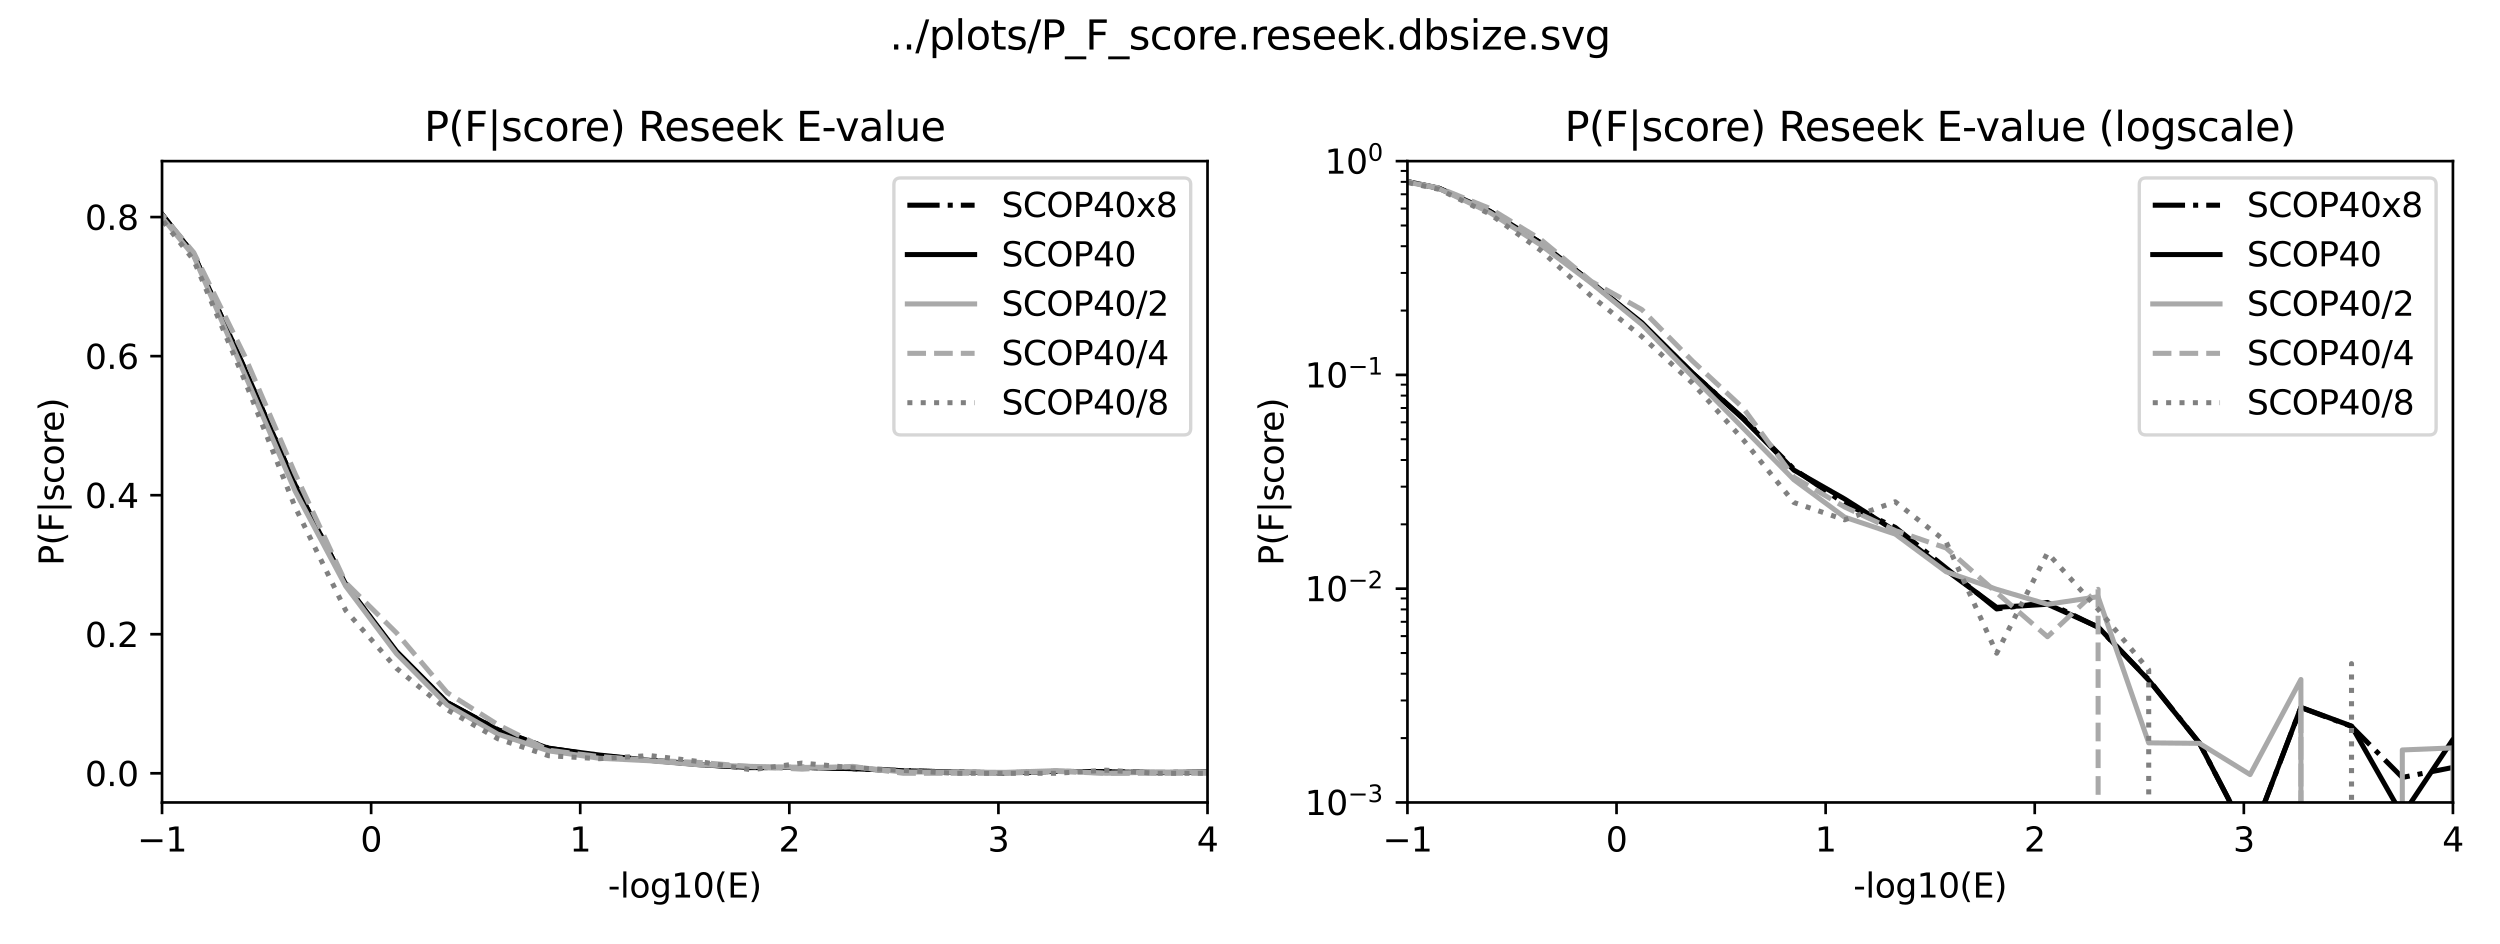 <?xml version="1.0" encoding="utf-8" standalone="no"?>
<!DOCTYPE svg PUBLIC "-//W3C//DTD SVG 1.1//EN"
  "http://www.w3.org/Graphics/SVG/1.1/DTD/svg11.dtd">
<svg xmlns:xlink="http://www.w3.org/1999/xlink" width="743.226pt" height="280.519pt" viewBox="0 0 743.226 280.519" xmlns="http://www.w3.org/2000/svg" version="1.1">
 <defs>
  <style type="text/css">*{stroke-linejoin: round; stroke-linecap: butt}</style>
 </defs>
 <g id="figure_1">
  <g id="patch_1">
   <path d="M 0 280.519 
L 743.226 280.519 
L 743.226 0 
L 0 0 
z
" style="fill: #ffffff"/>
  </g>
  <g id="axes_1">
   <g id="patch_2">
    <path d="M 48.17 238.559 
L 358.983 238.559 
L 358.983 47.906 
L 48.17 47.906 
z
" style="fill: #ffffff"/>
   </g>
   <g id="matplotlib.axis_1">
    <g id="xtick_1">
     <g id="line2d_1">
      <defs>
       <path id="mc94db8d088" d="M 0 0 
L 0 3.5 
" style="stroke: #000000; stroke-width: 0.8"/>
      </defs>
      <g>
       <use xlink:href="#mc94db8d088" x="48.17" y="238.559" style="stroke: #000000; stroke-width: 0.8"/>
      </g>
     </g>
     <g id="text_1">
      <!-- −1 -->
      <g transform="translate(40.799 253.158) scale(0.1 -0.1)">
       <defs>
        <path id="DejaVuSans-2212" d="M 678 2272 
L 4684 2272 
L 4684 1741 
L 678 1741 
L 678 2272 
z
" transform="scale(0.016)"/>
        <path id="DejaVuSans-31" d="M 794 531 
L 1825 531 
L 1825 4091 
L 703 3866 
L 703 4441 
L 1819 4666 
L 2450 4666 
L 2450 531 
L 3481 531 
L 3481 0 
L 794 0 
L 794 531 
z
" transform="scale(0.016)"/>
       </defs>
       <use xlink:href="#DejaVuSans-2212"/>
       <use xlink:href="#DejaVuSans-31" transform="translate(83.789 0)"/>
      </g>
     </g>
    </g>
    <g id="xtick_2">
     <g id="line2d_2">
      <g>
       <use xlink:href="#mc94db8d088" x="110.333" y="238.559" style="stroke: #000000; stroke-width: 0.8"/>
      </g>
     </g>
     <g id="text_2">
      <!-- 0 -->
      <g transform="translate(107.151 253.158) scale(0.1 -0.1)">
       <defs>
        <path id="DejaVuSans-30" d="M 2034 4250 
Q 1547 4250 1301 3770 
Q 1056 3291 1056 2328 
Q 1056 1369 1301 889 
Q 1547 409 2034 409 
Q 2525 409 2770 889 
Q 3016 1369 3016 2328 
Q 3016 3291 2770 3770 
Q 2525 4250 2034 4250 
z
M 2034 4750 
Q 2819 4750 3233 4129 
Q 3647 3509 3647 2328 
Q 3647 1150 3233 529 
Q 2819 -91 2034 -91 
Q 1250 -91 836 529 
Q 422 1150 422 2328 
Q 422 3509 836 4129 
Q 1250 4750 2034 4750 
z
" transform="scale(0.016)"/>
       </defs>
       <use xlink:href="#DejaVuSans-30"/>
      </g>
     </g>
    </g>
    <g id="xtick_3">
     <g id="line2d_3">
      <g>
       <use xlink:href="#mc94db8d088" x="172.495" y="238.559" style="stroke: #000000; stroke-width: 0.8"/>
      </g>
     </g>
     <g id="text_3">
      <!-- 1 -->
      <g transform="translate(169.314 253.158) scale(0.1 -0.1)">
       <use xlink:href="#DejaVuSans-31"/>
      </g>
     </g>
    </g>
    <g id="xtick_4">
     <g id="line2d_4">
      <g>
       <use xlink:href="#mc94db8d088" x="234.658" y="238.559" style="stroke: #000000; stroke-width: 0.8"/>
      </g>
     </g>
     <g id="text_4">
      <!-- 2 -->
      <g transform="translate(231.476 253.158) scale(0.1 -0.1)">
       <defs>
        <path id="DejaVuSans-32" d="M 1228 531 
L 3431 531 
L 3431 0 
L 469 0 
L 469 531 
Q 828 903 1448 1529 
Q 2069 2156 2228 2338 
Q 2531 2678 2651 2914 
Q 2772 3150 2772 3378 
Q 2772 3750 2511 3984 
Q 2250 4219 1831 4219 
Q 1534 4219 1204 4116 
Q 875 4013 500 3803 
L 500 4441 
Q 881 4594 1212 4672 
Q 1544 4750 1819 4750 
Q 2544 4750 2975 4387 
Q 3406 4025 3406 3419 
Q 3406 3131 3298 2873 
Q 3191 2616 2906 2266 
Q 2828 2175 2409 1742 
Q 1991 1309 1228 531 
z
" transform="scale(0.016)"/>
       </defs>
       <use xlink:href="#DejaVuSans-32"/>
      </g>
     </g>
    </g>
    <g id="xtick_5">
     <g id="line2d_5">
      <g>
       <use xlink:href="#mc94db8d088" x="296.82" y="238.559" style="stroke: #000000; stroke-width: 0.8"/>
      </g>
     </g>
     <g id="text_5">
      <!-- 3 -->
      <g transform="translate(293.639 253.158) scale(0.1 -0.1)">
       <defs>
        <path id="DejaVuSans-33" d="M 2597 2516 
Q 3050 2419 3304 2112 
Q 3559 1806 3559 1356 
Q 3559 666 3084 287 
Q 2609 -91 1734 -91 
Q 1441 -91 1130 -33 
Q 819 25 488 141 
L 488 750 
Q 750 597 1062 519 
Q 1375 441 1716 441 
Q 2309 441 2620 675 
Q 2931 909 2931 1356 
Q 2931 1769 2642 2001 
Q 2353 2234 1838 2234 
L 1294 2234 
L 1294 2753 
L 1863 2753 
Q 2328 2753 2575 2939 
Q 2822 3125 2822 3475 
Q 2822 3834 2567 4026 
Q 2313 4219 1838 4219 
Q 1578 4219 1281 4162 
Q 984 4106 628 3988 
L 628 4550 
Q 988 4650 1302 4700 
Q 1616 4750 1894 4750 
Q 2613 4750 3031 4423 
Q 3450 4097 3450 3541 
Q 3450 3153 3228 2886 
Q 3006 2619 2597 2516 
z
" transform="scale(0.016)"/>
       </defs>
       <use xlink:href="#DejaVuSans-33"/>
      </g>
     </g>
    </g>
    <g id="xtick_6">
     <g id="line2d_6">
      <g>
       <use xlink:href="#mc94db8d088" x="358.983" y="238.559" style="stroke: #000000; stroke-width: 0.8"/>
      </g>
     </g>
     <g id="text_6">
      <!-- 4 -->
      <g transform="translate(355.801 253.158) scale(0.1 -0.1)">
       <defs>
        <path id="DejaVuSans-34" d="M 2419 4116 
L 825 1625 
L 2419 1625 
L 2419 4116 
z
M 2253 4666 
L 3047 4666 
L 3047 1625 
L 3713 1625 
L 3713 1100 
L 3047 1100 
L 3047 0 
L 2419 0 
L 2419 1100 
L 313 1100 
L 313 1709 
L 2253 4666 
z
" transform="scale(0.016)"/>
       </defs>
       <use xlink:href="#DejaVuSans-34"/>
      </g>
     </g>
    </g>
    <g id="text_7">
     <!-- -log10(E) -->
     <g transform="translate(180.726 266.836) scale(0.1 -0.1)">
      <defs>
       <path id="DejaVuSans-2d" d="M 313 2009 
L 1997 2009 
L 1997 1497 
L 313 1497 
L 313 2009 
z
" transform="scale(0.016)"/>
       <path id="DejaVuSans-6c" d="M 603 4863 
L 1178 4863 
L 1178 0 
L 603 0 
L 603 4863 
z
" transform="scale(0.016)"/>
       <path id="DejaVuSans-6f" d="M 1959 3097 
Q 1497 3097 1228 2736 
Q 959 2375 959 1747 
Q 959 1119 1226 758 
Q 1494 397 1959 397 
Q 2419 397 2687 759 
Q 2956 1122 2956 1747 
Q 2956 2369 2687 2733 
Q 2419 3097 1959 3097 
z
M 1959 3584 
Q 2709 3584 3137 3096 
Q 3566 2609 3566 1747 
Q 3566 888 3137 398 
Q 2709 -91 1959 -91 
Q 1206 -91 779 398 
Q 353 888 353 1747 
Q 353 2609 779 3096 
Q 1206 3584 1959 3584 
z
" transform="scale(0.016)"/>
       <path id="DejaVuSans-67" d="M 2906 1791 
Q 2906 2416 2648 2759 
Q 2391 3103 1925 3103 
Q 1463 3103 1205 2759 
Q 947 2416 947 1791 
Q 947 1169 1205 825 
Q 1463 481 1925 481 
Q 2391 481 2648 825 
Q 2906 1169 2906 1791 
z
M 3481 434 
Q 3481 -459 3084 -895 
Q 2688 -1331 1869 -1331 
Q 1566 -1331 1297 -1286 
Q 1028 -1241 775 -1147 
L 775 -588 
Q 1028 -725 1275 -790 
Q 1522 -856 1778 -856 
Q 2344 -856 2625 -561 
Q 2906 -266 2906 331 
L 2906 616 
Q 2728 306 2450 153 
Q 2172 0 1784 0 
Q 1141 0 747 490 
Q 353 981 353 1791 
Q 353 2603 747 3093 
Q 1141 3584 1784 3584 
Q 2172 3584 2450 3431 
Q 2728 3278 2906 2969 
L 2906 3500 
L 3481 3500 
L 3481 434 
z
" transform="scale(0.016)"/>
       <path id="DejaVuSans-28" d="M 1984 4856 
Q 1566 4138 1362 3434 
Q 1159 2731 1159 2009 
Q 1159 1288 1364 580 
Q 1569 -128 1984 -844 
L 1484 -844 
Q 1016 -109 783 600 
Q 550 1309 550 2009 
Q 550 2706 781 3412 
Q 1013 4119 1484 4856 
L 1984 4856 
z
" transform="scale(0.016)"/>
       <path id="DejaVuSans-45" d="M 628 4666 
L 3578 4666 
L 3578 4134 
L 1259 4134 
L 1259 2753 
L 3481 2753 
L 3481 2222 
L 1259 2222 
L 1259 531 
L 3634 531 
L 3634 0 
L 628 0 
L 628 4666 
z
" transform="scale(0.016)"/>
       <path id="DejaVuSans-29" d="M 513 4856 
L 1013 4856 
Q 1481 4119 1714 3412 
Q 1947 2706 1947 2009 
Q 1947 1309 1714 600 
Q 1481 -109 1013 -844 
L 513 -844 
Q 928 -128 1133 580 
Q 1338 1288 1338 2009 
Q 1338 2731 1133 3434 
Q 928 4138 513 4856 
z
" transform="scale(0.016)"/>
      </defs>
      <use xlink:href="#DejaVuSans-2d"/>
      <use xlink:href="#DejaVuSans-6c" transform="translate(36.084 0)"/>
      <use xlink:href="#DejaVuSans-6f" transform="translate(63.867 0)"/>
      <use xlink:href="#DejaVuSans-67" transform="translate(125.049 0)"/>
      <use xlink:href="#DejaVuSans-31" transform="translate(188.525 0)"/>
      <use xlink:href="#DejaVuSans-30" transform="translate(252.148 0)"/>
      <use xlink:href="#DejaVuSans-28" transform="translate(315.771 0)"/>
      <use xlink:href="#DejaVuSans-45" transform="translate(354.785 0)"/>
      <use xlink:href="#DejaVuSans-29" transform="translate(417.969 0)"/>
     </g>
    </g>
   </g>
   <g id="matplotlib.axis_2">
    <g id="ytick_1">
     <g id="line2d_7">
      <defs>
       <path id="m61d9b6ad89" d="M 0 0 
L -3.5 0 
" style="stroke: #000000; stroke-width: 0.8"/>
      </defs>
      <g>
       <use xlink:href="#m61d9b6ad89" x="48.17" y="229.893" style="stroke: #000000; stroke-width: 0.8"/>
      </g>
     </g>
     <g id="text_8">
      <!-- 0.0 -->
      <g transform="translate(25.267 233.693) scale(0.1 -0.1)">
       <defs>
        <path id="DejaVuSans-2e" d="M 684 794 
L 1344 794 
L 1344 0 
L 684 0 
L 684 794 
z
" transform="scale(0.016)"/>
       </defs>
       <use xlink:href="#DejaVuSans-30"/>
       <use xlink:href="#DejaVuSans-2e" transform="translate(63.623 0)"/>
       <use xlink:href="#DejaVuSans-30" transform="translate(95.41 0)"/>
      </g>
     </g>
    </g>
    <g id="ytick_2">
     <g id="line2d_8">
      <g>
       <use xlink:href="#m61d9b6ad89" x="48.17" y="188.553" style="stroke: #000000; stroke-width: 0.8"/>
      </g>
     </g>
     <g id="text_9">
      <!-- 0.2 -->
      <g transform="translate(25.267 192.352) scale(0.1 -0.1)">
       <use xlink:href="#DejaVuSans-30"/>
       <use xlink:href="#DejaVuSans-2e" transform="translate(63.623 0)"/>
       <use xlink:href="#DejaVuSans-32" transform="translate(95.41 0)"/>
      </g>
     </g>
    </g>
    <g id="ytick_3">
     <g id="line2d_9">
      <g>
       <use xlink:href="#m61d9b6ad89" x="48.17" y="147.212" style="stroke: #000000; stroke-width: 0.8"/>
      </g>
     </g>
     <g id="text_10">
      <!-- 0.4 -->
      <g transform="translate(25.267 151.011) scale(0.1 -0.1)">
       <use xlink:href="#DejaVuSans-30"/>
       <use xlink:href="#DejaVuSans-2e" transform="translate(63.623 0)"/>
       <use xlink:href="#DejaVuSans-34" transform="translate(95.41 0)"/>
      </g>
     </g>
    </g>
    <g id="ytick_4">
     <g id="line2d_10">
      <g>
       <use xlink:href="#m61d9b6ad89" x="48.17" y="105.871" style="stroke: #000000; stroke-width: 0.8"/>
      </g>
     </g>
     <g id="text_11">
      <!-- 0.6 -->
      <g transform="translate(25.267 109.67) scale(0.1 -0.1)">
       <defs>
        <path id="DejaVuSans-36" d="M 2113 2584 
Q 1688 2584 1439 2293 
Q 1191 2003 1191 1497 
Q 1191 994 1439 701 
Q 1688 409 2113 409 
Q 2538 409 2786 701 
Q 3034 994 3034 1497 
Q 3034 2003 2786 2293 
Q 2538 2584 2113 2584 
z
M 3366 4563 
L 3366 3988 
Q 3128 4100 2886 4159 
Q 2644 4219 2406 4219 
Q 1781 4219 1451 3797 
Q 1122 3375 1075 2522 
Q 1259 2794 1537 2939 
Q 1816 3084 2150 3084 
Q 2853 3084 3261 2657 
Q 3669 2231 3669 1497 
Q 3669 778 3244 343 
Q 2819 -91 2113 -91 
Q 1303 -91 875 529 
Q 447 1150 447 2328 
Q 447 3434 972 4092 
Q 1497 4750 2381 4750 
Q 2619 4750 2861 4703 
Q 3103 4656 3366 4563 
z
" transform="scale(0.016)"/>
       </defs>
       <use xlink:href="#DejaVuSans-30"/>
       <use xlink:href="#DejaVuSans-2e" transform="translate(63.623 0)"/>
       <use xlink:href="#DejaVuSans-36" transform="translate(95.41 0)"/>
      </g>
     </g>
    </g>
    <g id="ytick_5">
     <g id="line2d_11">
      <g>
       <use xlink:href="#m61d9b6ad89" x="48.17" y="64.53" style="stroke: #000000; stroke-width: 0.8"/>
      </g>
     </g>
     <g id="text_12">
      <!-- 0.8 -->
      <g transform="translate(25.267 68.33) scale(0.1 -0.1)">
       <defs>
        <path id="DejaVuSans-38" d="M 2034 2216 
Q 1584 2216 1326 1975 
Q 1069 1734 1069 1313 
Q 1069 891 1326 650 
Q 1584 409 2034 409 
Q 2484 409 2743 651 
Q 3003 894 3003 1313 
Q 3003 1734 2745 1975 
Q 2488 2216 2034 2216 
z
M 1403 2484 
Q 997 2584 770 2862 
Q 544 3141 544 3541 
Q 544 4100 942 4425 
Q 1341 4750 2034 4750 
Q 2731 4750 3128 4425 
Q 3525 4100 3525 3541 
Q 3525 3141 3298 2862 
Q 3072 2584 2669 2484 
Q 3125 2378 3379 2068 
Q 3634 1759 3634 1313 
Q 3634 634 3220 271 
Q 2806 -91 2034 -91 
Q 1263 -91 848 271 
Q 434 634 434 1313 
Q 434 1759 690 2068 
Q 947 2378 1403 2484 
z
M 1172 3481 
Q 1172 3119 1398 2916 
Q 1625 2713 2034 2713 
Q 2441 2713 2670 2916 
Q 2900 3119 2900 3481 
Q 2900 3844 2670 4047 
Q 2441 4250 2034 4250 
Q 1625 4250 1398 4047 
Q 1172 3844 1172 3481 
z
" transform="scale(0.016)"/>
       </defs>
       <use xlink:href="#DejaVuSans-30"/>
       <use xlink:href="#DejaVuSans-2e" transform="translate(63.623 0)"/>
       <use xlink:href="#DejaVuSans-38" transform="translate(95.41 0)"/>
      </g>
     </g>
    </g>
    <g id="text_13">
     <!-- P(F|score) -->
     <g transform="translate(18.909 168.142) rotate(-90) scale(0.1 -0.1)">
      <defs>
       <path id="DejaVuSans-50" d="M 1259 4147 
L 1259 2394 
L 2053 2394 
Q 2494 2394 2734 2622 
Q 2975 2850 2975 3272 
Q 2975 3691 2734 3919 
Q 2494 4147 2053 4147 
L 1259 4147 
z
M 628 4666 
L 2053 4666 
Q 2838 4666 3239 4311 
Q 3641 3956 3641 3272 
Q 3641 2581 3239 2228 
Q 2838 1875 2053 1875 
L 1259 1875 
L 1259 0 
L 628 0 
L 628 4666 
z
" transform="scale(0.016)"/>
       <path id="DejaVuSans-46" d="M 628 4666 
L 3309 4666 
L 3309 4134 
L 1259 4134 
L 1259 2759 
L 3109 2759 
L 3109 2228 
L 1259 2228 
L 1259 0 
L 628 0 
L 628 4666 
z
" transform="scale(0.016)"/>
       <path id="DejaVuSans-7c" d="M 1344 4891 
L 1344 -1509 
L 813 -1509 
L 813 4891 
L 1344 4891 
z
" transform="scale(0.016)"/>
       <path id="DejaVuSans-73" d="M 2834 3397 
L 2834 2853 
Q 2591 2978 2328 3040 
Q 2066 3103 1784 3103 
Q 1356 3103 1142 2972 
Q 928 2841 928 2578 
Q 928 2378 1081 2264 
Q 1234 2150 1697 2047 
L 1894 2003 
Q 2506 1872 2764 1633 
Q 3022 1394 3022 966 
Q 3022 478 2636 193 
Q 2250 -91 1575 -91 
Q 1294 -91 989 -36 
Q 684 19 347 128 
L 347 722 
Q 666 556 975 473 
Q 1284 391 1588 391 
Q 1994 391 2212 530 
Q 2431 669 2431 922 
Q 2431 1156 2273 1281 
Q 2116 1406 1581 1522 
L 1381 1569 
Q 847 1681 609 1914 
Q 372 2147 372 2553 
Q 372 3047 722 3315 
Q 1072 3584 1716 3584 
Q 2034 3584 2315 3537 
Q 2597 3491 2834 3397 
z
" transform="scale(0.016)"/>
       <path id="DejaVuSans-63" d="M 3122 3366 
L 3122 2828 
Q 2878 2963 2633 3030 
Q 2388 3097 2138 3097 
Q 1578 3097 1268 2742 
Q 959 2388 959 1747 
Q 959 1106 1268 751 
Q 1578 397 2138 397 
Q 2388 397 2633 464 
Q 2878 531 3122 666 
L 3122 134 
Q 2881 22 2623 -34 
Q 2366 -91 2075 -91 
Q 1284 -91 818 406 
Q 353 903 353 1747 
Q 353 2603 823 3093 
Q 1294 3584 2113 3584 
Q 2378 3584 2631 3529 
Q 2884 3475 3122 3366 
z
" transform="scale(0.016)"/>
       <path id="DejaVuSans-72" d="M 2631 2963 
Q 2534 3019 2420 3045 
Q 2306 3072 2169 3072 
Q 1681 3072 1420 2755 
Q 1159 2438 1159 1844 
L 1159 0 
L 581 0 
L 581 3500 
L 1159 3500 
L 1159 2956 
Q 1341 3275 1631 3429 
Q 1922 3584 2338 3584 
Q 2397 3584 2469 3576 
Q 2541 3569 2628 3553 
L 2631 2963 
z
" transform="scale(0.016)"/>
       <path id="DejaVuSans-65" d="M 3597 1894 
L 3597 1613 
L 953 1613 
Q 991 1019 1311 708 
Q 1631 397 2203 397 
Q 2534 397 2845 478 
Q 3156 559 3463 722 
L 3463 178 
Q 3153 47 2828 -22 
Q 2503 -91 2169 -91 
Q 1331 -91 842 396 
Q 353 884 353 1716 
Q 353 2575 817 3079 
Q 1281 3584 2069 3584 
Q 2775 3584 3186 3129 
Q 3597 2675 3597 1894 
z
M 3022 2063 
Q 3016 2534 2758 2815 
Q 2500 3097 2075 3097 
Q 1594 3097 1305 2825 
Q 1016 2553 972 2059 
L 3022 2063 
z
" transform="scale(0.016)"/>
      </defs>
      <use xlink:href="#DejaVuSans-50"/>
      <use xlink:href="#DejaVuSans-28" transform="translate(60.303 0)"/>
      <use xlink:href="#DejaVuSans-46" transform="translate(99.316 0)"/>
      <use xlink:href="#DejaVuSans-7c" transform="translate(156.836 0)"/>
      <use xlink:href="#DejaVuSans-73" transform="translate(190.527 0)"/>
      <use xlink:href="#DejaVuSans-63" transform="translate(242.627 0)"/>
      <use xlink:href="#DejaVuSans-6f" transform="translate(297.607 0)"/>
      <use xlink:href="#DejaVuSans-72" transform="translate(358.789 0)"/>
      <use xlink:href="#DejaVuSans-65" transform="translate(397.652 0)"/>
      <use xlink:href="#DejaVuSans-29" transform="translate(459.176 0)"/>
     </g>
    </g>
   </g>
   <g id="line2d_12">
    <path d="M -1 229.893 
L 12.364 229.893 
L 27.47 229.893 
L 42.513 56.634 
L 57.588 75.651 
L 72.656 109.488 
L 87.73 144.029 
L 102.798 173.815 
L 117.867 193.948 
L 132.935 208.872 
L 148.009 216.931 
L 163.077 222.4 
L 178.152 224.724 
L 193.195 225.894 
L 208.301 227.312 
L 223.344 228.232 
L 238.45 228.111 
L 253.493 228.53 
L 268.536 229.117 
L 283.642 229.502 
L 298.685 229.756 
L 313.791 229.319 
L 328.834 229.424 
L 343.939 229.623 
L 358.983 229.592 
L 374.026 229.652 
L 389.132 229.893 
L 404.175 229.598 
L 419.28 229.893 
L 434.324 229.893 
L 449.429 229.893 
L 464.473 229.893 
L 479.516 229.893 
L 494.621 229.893 
L 509.665 229.893 
L 524.77 229.893 
L 539.814 229.893 
L 554.919 229.893 
L 569.962 229.893 
L 585.006 229.893 
L 600.111 229.893 
L 615.155 229.893 
L 630.26 229.893 
L 645.303 229.893 
L 660.347 229.893 
L 675.452 229.893 
L 690.496 229.893 
L 705.601 229.893 
L 720.644 229.893 
L 735.688 229.893 
L 744.226 229.893 
" clip-path="url(#p1760a02e35)" style="fill: none; stroke-dasharray: 9.6,2.4,1.5,2.4; stroke-dashoffset: 0; stroke: #000000; stroke-width: 1.5"/>
   </g>
   <g id="line2d_13">
    <path d="M -1 229.893 
L 12.364 229.893 
L 27.47 229.893 
L 42.513 56.572 
L 57.588 75.589 
L 72.656 109.426 
L 87.73 144.111 
L 102.798 173.753 
L 117.867 193.617 
L 132.935 208.81 
L 148.009 217.03 
L 163.077 222.483 
L 178.152 224.463 
L 193.195 226.047 
L 208.301 227.372 
L 223.344 228.203 
L 238.45 228.146 
L 253.493 228.524 
L 268.536 229.122 
L 283.642 229.502 
L 298.685 229.756 
L 313.791 229.318 
L 328.834 229.423 
L 343.939 229.713 
L 358.983 229.486 
L 374.026 229.656 
L 389.132 229.893 
L 404.175 229.597 
L 419.28 229.893 
L 434.324 229.893 
L 449.429 229.893 
L 464.473 229.893 
L 479.516 229.893 
L 494.621 229.893 
L 509.665 229.893 
L 524.77 229.893 
L 539.814 229.893 
L 554.919 229.893 
L 569.962 229.893 
L 585.006 229.893 
L 600.111 229.893 
L 615.155 229.893 
L 630.26 229.893 
L 645.303 229.893 
L 660.347 229.893 
L 675.452 229.893 
L 690.496 229.893 
L 705.601 229.893 
L 720.644 229.893 
L 735.688 229.893 
L 744.226 229.893 
" clip-path="url(#p1760a02e35)" style="fill: none; stroke: #000000; stroke-width: 1.5; stroke-linecap: square"/>
   </g>
   <g id="line2d_14">
    <path d="M -1 229.893 
L 12.364 229.893 
L 27.47 229.893 
L 42.513 57.709 
L 57.594 76.106 
L 72.662 111.039 
L 87.73 145.972 
L 102.798 174.29 
L 117.867 194.34 
L 132.941 209.595 
L 148.009 218.256 
L 163.077 223.217 
L 178.152 225.429 
L 193.195 226.173 
L 208.301 227.413 
L 223.344 227.841 
L 238.45 228.147 
L 253.493 227.998 
L 268.536 229.501 
L 283.642 229.503 
L 298.685 229.614 
L 313.791 229.116 
L 328.834 229.893 
L 343.939 229.53 
L 358.983 229.521 
L 374.026 229.893 
L 389.132 229.893 
L 404.175 229.893 
L 419.28 229.893 
L 434.324 229.893 
L 449.429 229.893 
L 464.473 229.893 
L 479.516 229.893 
L 494.621 229.893 
L 509.665 229.893 
L 524.77 229.893 
L 539.814 229.893 
L 554.919 229.893 
L 569.962 229.893 
L 585.006 229.893 
L 600.111 229.893 
L 615.155 229.893 
L 630.26 229.893 
L 645.303 229.893 
L 660.409 229.893 
L 675.452 229.893 
L 690.496 229.893 
L 705.601 229.893 
L 720.644 229.893 
L 735.688 229.893 
L 744.226 229.893 
" clip-path="url(#p1760a02e35)" style="fill: none; stroke: #a9a9a9; stroke-width: 1.5; stroke-linecap: square"/>
   </g>
   <g id="line2d_15">
    <path d="M -1 229.893 
L 12.364 229.893 
L 27.47 229.893 
L 42.513 57.089 
L 57.594 75.072 
L 72.662 105.664 
L 87.73 140.804 
L 102.798 173.257 
L 117.867 188.139 
L 132.941 205.916 
L 148.009 215.445 
L 163.077 223.031 
L 178.152 224.912 
L 193.195 226.028 
L 208.301 226.69 
L 223.344 227.913 
L 238.45 228.661 
L 253.493 227.841 
L 268.536 229.893 
L 283.642 229.893 
L 298.685 229.893 
L 313.791 229.323 
L 328.834 229.893 
L 343.939 229.893 
L 358.983 229.893 
L 374.026 229.893 
L 389.132 229.893 
L 404.175 229.893 
L 419.28 229.893 
L 434.324 229.893 
L 449.429 229.893 
L 464.473 229.893 
L 479.516 229.893 
L 494.621 229.893 
L 509.665 229.893 
L 524.77 229.893 
L 539.814 229.893 
L 554.919 229.893 
L 569.962 229.893 
L 585.006 229.893 
L 600.111 229.893 
L 615.155 229.893 
L 630.26 229.893 
L 645.303 229.893 
L 660.409 229.893 
L 675.452 229.893 
L 690.496 229.893 
L 705.601 229.893 
L 720.644 229.893 
L 735.688 229.893 
L 744.226 229.893 
" clip-path="url(#p1760a02e35)" style="fill: none; stroke-dasharray: 5.55,2.4; stroke-dashoffset: 0; stroke: #a9a9a9; stroke-width: 1.5"/>
   </g>
   <g id="line2d_16">
    <path d="M -1 229.893 
L 12.364 229.893 
L 27.47 229.893 
L 42.513 58.123 
L 57.594 77.346 
L 72.662 112.899 
L 87.73 150.726 
L 102.798 181.525 
L 117.867 198.681 
L 132.941 211.001 
L 148.009 219.62 
L 163.077 224.664 
L 178.152 225.553 
L 193.195 224.622 
L 208.301 226.462 
L 223.344 228.862 
L 238.45 226.855 
L 253.493 228.238 
L 268.536 229.031 
L 283.642 229.893 
L 298.685 229.893 
L 313.791 229.893 
L 328.834 228.972 
L 343.939 229.893 
L 358.983 229.893 
L 374.026 229.893 
L 389.132 229.893 
L 404.175 229.893 
L 419.28 229.893 
L 434.324 229.893 
L 449.429 229.893 
L 464.473 229.893 
L 479.516 229.893 
L 494.621 229.893 
L 509.665 229.893 
L 524.77 229.893 
L 539.814 229.893 
L 554.919 229.893 
L 569.962 229.893 
L 585.006 229.893 
L 600.111 229.893 
L 615.155 229.893 
L 630.26 229.893 
L 645.303 229.893 
L 660.409 229.893 
L 675.452 229.893 
L 690.496 229.893 
L 705.601 229.893 
L 720.644 229.893 
L 735.688 229.893 
L 744.226 229.893 
" clip-path="url(#p1760a02e35)" style="fill: none; stroke-dasharray: 1.5,2.475; stroke-dashoffset: 0; stroke: #808080; stroke-width: 1.5"/>
   </g>
   <g id="patch_3">
    <path d="M 48.17 238.559 
L 48.17 47.906 
" style="fill: none; stroke: #000000; stroke-width: 0.8; stroke-linejoin: miter; stroke-linecap: square"/>
   </g>
   <g id="patch_4">
    <path d="M 358.983 238.559 
L 358.983 47.906 
" style="fill: none; stroke: #000000; stroke-width: 0.8; stroke-linejoin: miter; stroke-linecap: square"/>
   </g>
   <g id="patch_5">
    <path d="M 48.17 238.559 
L 358.983 238.559 
" style="fill: none; stroke: #000000; stroke-width: 0.8; stroke-linejoin: miter; stroke-linecap: square"/>
   </g>
   <g id="patch_6">
    <path d="M 48.17 47.906 
L 358.983 47.906 
" style="fill: none; stroke: #000000; stroke-width: 0.8; stroke-linejoin: miter; stroke-linecap: square"/>
   </g>
   <g id="text_14">
    <!-- P(F|score) Reseek E-value -->
    <g transform="translate(126.109 41.906) scale(0.12 -0.12)">
     <defs>
      <path id="DejaVuSans-20" transform="scale(0.016)"/>
      <path id="DejaVuSans-52" d="M 2841 2188 
Q 3044 2119 3236 1894 
Q 3428 1669 3622 1275 
L 4263 0 
L 3584 0 
L 2988 1197 
Q 2756 1666 2539 1819 
Q 2322 1972 1947 1972 
L 1259 1972 
L 1259 0 
L 628 0 
L 628 4666 
L 2053 4666 
Q 2853 4666 3247 4331 
Q 3641 3997 3641 3322 
Q 3641 2881 3436 2590 
Q 3231 2300 2841 2188 
z
M 1259 4147 
L 1259 2491 
L 2053 2491 
Q 2509 2491 2742 2702 
Q 2975 2913 2975 3322 
Q 2975 3731 2742 3939 
Q 2509 4147 2053 4147 
L 1259 4147 
z
" transform="scale(0.016)"/>
      <path id="DejaVuSans-6b" d="M 581 4863 
L 1159 4863 
L 1159 1991 
L 2875 3500 
L 3609 3500 
L 1753 1863 
L 3688 0 
L 2938 0 
L 1159 1709 
L 1159 0 
L 581 0 
L 581 4863 
z
" transform="scale(0.016)"/>
      <path id="DejaVuSans-76" d="M 191 3500 
L 800 3500 
L 1894 563 
L 2988 3500 
L 3597 3500 
L 2284 0 
L 1503 0 
L 191 3500 
z
" transform="scale(0.016)"/>
      <path id="DejaVuSans-61" d="M 2194 1759 
Q 1497 1759 1228 1600 
Q 959 1441 959 1056 
Q 959 750 1161 570 
Q 1363 391 1709 391 
Q 2188 391 2477 730 
Q 2766 1069 2766 1631 
L 2766 1759 
L 2194 1759 
z
M 3341 1997 
L 3341 0 
L 2766 0 
L 2766 531 
Q 2569 213 2275 61 
Q 1981 -91 1556 -91 
Q 1019 -91 701 211 
Q 384 513 384 1019 
Q 384 1609 779 1909 
Q 1175 2209 1959 2209 
L 2766 2209 
L 2766 2266 
Q 2766 2663 2505 2880 
Q 2244 3097 1772 3097 
Q 1472 3097 1187 3025 
Q 903 2953 641 2809 
L 641 3341 
Q 956 3463 1253 3523 
Q 1550 3584 1831 3584 
Q 2591 3584 2966 3190 
Q 3341 2797 3341 1997 
z
" transform="scale(0.016)"/>
      <path id="DejaVuSans-75" d="M 544 1381 
L 544 3500 
L 1119 3500 
L 1119 1403 
Q 1119 906 1312 657 
Q 1506 409 1894 409 
Q 2359 409 2629 706 
Q 2900 1003 2900 1516 
L 2900 3500 
L 3475 3500 
L 3475 0 
L 2900 0 
L 2900 538 
Q 2691 219 2414 64 
Q 2138 -91 1772 -91 
Q 1169 -91 856 284 
Q 544 659 544 1381 
z
M 1991 3584 
L 1991 3584 
z
" transform="scale(0.016)"/>
     </defs>
     <use xlink:href="#DejaVuSans-50"/>
     <use xlink:href="#DejaVuSans-28" transform="translate(60.303 0)"/>
     <use xlink:href="#DejaVuSans-46" transform="translate(99.316 0)"/>
     <use xlink:href="#DejaVuSans-7c" transform="translate(156.836 0)"/>
     <use xlink:href="#DejaVuSans-73" transform="translate(190.527 0)"/>
     <use xlink:href="#DejaVuSans-63" transform="translate(242.627 0)"/>
     <use xlink:href="#DejaVuSans-6f" transform="translate(297.607 0)"/>
     <use xlink:href="#DejaVuSans-72" transform="translate(358.789 0)"/>
     <use xlink:href="#DejaVuSans-65" transform="translate(397.652 0)"/>
     <use xlink:href="#DejaVuSans-29" transform="translate(459.176 0)"/>
     <use xlink:href="#DejaVuSans-20" transform="translate(498.189 0)"/>
     <use xlink:href="#DejaVuSans-52" transform="translate(529.977 0)"/>
     <use xlink:href="#DejaVuSans-65" transform="translate(594.959 0)"/>
     <use xlink:href="#DejaVuSans-73" transform="translate(656.482 0)"/>
     <use xlink:href="#DejaVuSans-65" transform="translate(708.582 0)"/>
     <use xlink:href="#DejaVuSans-65" transform="translate(770.105 0)"/>
     <use xlink:href="#DejaVuSans-6b" transform="translate(831.629 0)"/>
     <use xlink:href="#DejaVuSans-20" transform="translate(889.539 0)"/>
     <use xlink:href="#DejaVuSans-45" transform="translate(921.326 0)"/>
     <use xlink:href="#DejaVuSans-2d" transform="translate(984.51 0)"/>
     <use xlink:href="#DejaVuSans-76" transform="translate(1017.969 0)"/>
     <use xlink:href="#DejaVuSans-61" transform="translate(1077.148 0)"/>
     <use xlink:href="#DejaVuSans-6c" transform="translate(1138.428 0)"/>
     <use xlink:href="#DejaVuSans-75" transform="translate(1166.211 0)"/>
     <use xlink:href="#DejaVuSans-65" transform="translate(1229.59 0)"/>
    </g>
   </g>
   <g id="legend_1">
    <g id="patch_7">
     <path d="M 267.744 129.297 
L 351.983 129.297 
Q 353.983 129.297 353.983 127.297 
L 353.983 54.906 
Q 353.983 52.906 351.983 52.906 
L 267.744 52.906 
Q 265.744 52.906 265.744 54.906 
L 265.744 127.297 
Q 265.744 129.297 267.744 129.297 
z
" style="fill: #ffffff; opacity: 0.8; stroke: #cccccc; stroke-linejoin: miter"/>
    </g>
    <g id="line2d_17">
     <path d="M 269.744 61.005 
L 279.744 61.005 
L 289.744 61.005 
" style="fill: none; stroke-dasharray: 9.6,2.4,1.5,2.4; stroke-dashoffset: 0; stroke: #000000; stroke-width: 1.5"/>
    </g>
    <g id="text_15">
     <!-- SCOP40x8 -->
     <g transform="translate(297.744 64.505) scale(0.1 -0.1)">
      <defs>
       <path id="DejaVuSans-53" d="M 3425 4513 
L 3425 3897 
Q 3066 4069 2747 4153 
Q 2428 4238 2131 4238 
Q 1616 4238 1336 4038 
Q 1056 3838 1056 3469 
Q 1056 3159 1242 3001 
Q 1428 2844 1947 2747 
L 2328 2669 
Q 3034 2534 3370 2195 
Q 3706 1856 3706 1288 
Q 3706 609 3251 259 
Q 2797 -91 1919 -91 
Q 1588 -91 1214 -16 
Q 841 59 441 206 
L 441 856 
Q 825 641 1194 531 
Q 1563 422 1919 422 
Q 2459 422 2753 634 
Q 3047 847 3047 1241 
Q 3047 1584 2836 1778 
Q 2625 1972 2144 2069 
L 1759 2144 
Q 1053 2284 737 2584 
Q 422 2884 422 3419 
Q 422 4038 858 4394 
Q 1294 4750 2059 4750 
Q 2388 4750 2728 4690 
Q 3069 4631 3425 4513 
z
" transform="scale(0.016)"/>
       <path id="DejaVuSans-43" d="M 4122 4306 
L 4122 3641 
Q 3803 3938 3442 4084 
Q 3081 4231 2675 4231 
Q 1875 4231 1450 3742 
Q 1025 3253 1025 2328 
Q 1025 1406 1450 917 
Q 1875 428 2675 428 
Q 3081 428 3442 575 
Q 3803 722 4122 1019 
L 4122 359 
Q 3791 134 3420 21 
Q 3050 -91 2638 -91 
Q 1578 -91 968 557 
Q 359 1206 359 2328 
Q 359 3453 968 4101 
Q 1578 4750 2638 4750 
Q 3056 4750 3426 4639 
Q 3797 4528 4122 4306 
z
" transform="scale(0.016)"/>
       <path id="DejaVuSans-4f" d="M 2522 4238 
Q 1834 4238 1429 3725 
Q 1025 3213 1025 2328 
Q 1025 1447 1429 934 
Q 1834 422 2522 422 
Q 3209 422 3611 934 
Q 4013 1447 4013 2328 
Q 4013 3213 3611 3725 
Q 3209 4238 2522 4238 
z
M 2522 4750 
Q 3503 4750 4090 4092 
Q 4678 3434 4678 2328 
Q 4678 1225 4090 567 
Q 3503 -91 2522 -91 
Q 1538 -91 948 565 
Q 359 1222 359 2328 
Q 359 3434 948 4092 
Q 1538 4750 2522 4750 
z
" transform="scale(0.016)"/>
       <path id="DejaVuSans-78" d="M 3513 3500 
L 2247 1797 
L 3578 0 
L 2900 0 
L 1881 1375 
L 863 0 
L 184 0 
L 1544 1831 
L 300 3500 
L 978 3500 
L 1906 2253 
L 2834 3500 
L 3513 3500 
z
" transform="scale(0.016)"/>
      </defs>
      <use xlink:href="#DejaVuSans-53"/>
      <use xlink:href="#DejaVuSans-43" transform="translate(63.477 0)"/>
      <use xlink:href="#DejaVuSans-4f" transform="translate(133.301 0)"/>
      <use xlink:href="#DejaVuSans-50" transform="translate(212.012 0)"/>
      <use xlink:href="#DejaVuSans-34" transform="translate(272.314 0)"/>
      <use xlink:href="#DejaVuSans-30" transform="translate(335.938 0)"/>
      <use xlink:href="#DejaVuSans-78" transform="translate(399.561 0)"/>
      <use xlink:href="#DejaVuSans-38" transform="translate(458.74 0)"/>
     </g>
    </g>
    <g id="line2d_18">
     <path d="M 269.744 75.683 
L 279.744 75.683 
L 289.744 75.683 
" style="fill: none; stroke: #000000; stroke-width: 1.5; stroke-linecap: square"/>
    </g>
    <g id="text_16">
     <!-- SCOP40 -->
     <g transform="translate(297.744 79.183) scale(0.1 -0.1)">
      <use xlink:href="#DejaVuSans-53"/>
      <use xlink:href="#DejaVuSans-43" transform="translate(63.477 0)"/>
      <use xlink:href="#DejaVuSans-4f" transform="translate(133.301 0)"/>
      <use xlink:href="#DejaVuSans-50" transform="translate(212.012 0)"/>
      <use xlink:href="#DejaVuSans-34" transform="translate(272.314 0)"/>
      <use xlink:href="#DejaVuSans-30" transform="translate(335.938 0)"/>
     </g>
    </g>
    <g id="line2d_19">
     <path d="M 269.744 90.361 
L 279.744 90.361 
L 289.744 90.361 
" style="fill: none; stroke: #a9a9a9; stroke-width: 1.5; stroke-linecap: square"/>
    </g>
    <g id="text_17">
     <!-- SCOP40/2 -->
     <g transform="translate(297.744 93.861) scale(0.1 -0.1)">
      <defs>
       <path id="DejaVuSans-2f" d="M 1625 4666 
L 2156 4666 
L 531 -594 
L 0 -594 
L 1625 4666 
z
" transform="scale(0.016)"/>
      </defs>
      <use xlink:href="#DejaVuSans-53"/>
      <use xlink:href="#DejaVuSans-43" transform="translate(63.477 0)"/>
      <use xlink:href="#DejaVuSans-4f" transform="translate(133.301 0)"/>
      <use xlink:href="#DejaVuSans-50" transform="translate(212.012 0)"/>
      <use xlink:href="#DejaVuSans-34" transform="translate(272.314 0)"/>
      <use xlink:href="#DejaVuSans-30" transform="translate(335.938 0)"/>
      <use xlink:href="#DejaVuSans-2f" transform="translate(399.561 0)"/>
      <use xlink:href="#DejaVuSans-32" transform="translate(433.252 0)"/>
     </g>
    </g>
    <g id="line2d_20">
     <path d="M 269.744 105.039 
L 279.744 105.039 
L 289.744 105.039 
" style="fill: none; stroke-dasharray: 5.55,2.4; stroke-dashoffset: 0; stroke: #a9a9a9; stroke-width: 1.5"/>
    </g>
    <g id="text_18">
     <!-- SCOP40/4 -->
     <g transform="translate(297.744 108.539) scale(0.1 -0.1)">
      <use xlink:href="#DejaVuSans-53"/>
      <use xlink:href="#DejaVuSans-43" transform="translate(63.477 0)"/>
      <use xlink:href="#DejaVuSans-4f" transform="translate(133.301 0)"/>
      <use xlink:href="#DejaVuSans-50" transform="translate(212.012 0)"/>
      <use xlink:href="#DejaVuSans-34" transform="translate(272.314 0)"/>
      <use xlink:href="#DejaVuSans-30" transform="translate(335.938 0)"/>
      <use xlink:href="#DejaVuSans-2f" transform="translate(399.561 0)"/>
      <use xlink:href="#DejaVuSans-34" transform="translate(433.252 0)"/>
     </g>
    </g>
    <g id="line2d_21">
     <path d="M 269.744 119.717 
L 279.744 119.717 
L 289.744 119.717 
" style="fill: none; stroke-dasharray: 1.5,2.475; stroke-dashoffset: 0; stroke: #808080; stroke-width: 1.5"/>
    </g>
    <g id="text_19">
     <!-- SCOP40/8 -->
     <g transform="translate(297.744 123.217) scale(0.1 -0.1)">
      <use xlink:href="#DejaVuSans-53"/>
      <use xlink:href="#DejaVuSans-43" transform="translate(63.477 0)"/>
      <use xlink:href="#DejaVuSans-4f" transform="translate(133.301 0)"/>
      <use xlink:href="#DejaVuSans-50" transform="translate(212.012 0)"/>
      <use xlink:href="#DejaVuSans-34" transform="translate(272.314 0)"/>
      <use xlink:href="#DejaVuSans-30" transform="translate(335.938 0)"/>
      <use xlink:href="#DejaVuSans-2f" transform="translate(399.561 0)"/>
      <use xlink:href="#DejaVuSans-38" transform="translate(433.252 0)"/>
     </g>
    </g>
   </g>
  </g>
  <g id="axes_2">
   <g id="patch_8">
    <path d="M 418.418 238.559 
L 729.231 238.559 
L 729.231 47.906 
L 418.418 47.906 
z
" style="fill: #ffffff"/>
   </g>
   <g id="matplotlib.axis_3">
    <g id="xtick_7">
     <g id="line2d_22">
      <g>
       <use xlink:href="#mc94db8d088" x="418.418" y="238.559" style="stroke: #000000; stroke-width: 0.8"/>
      </g>
     </g>
     <g id="text_20">
      <!-- −1 -->
      <g transform="translate(411.047 253.158) scale(0.1 -0.1)">
       <use xlink:href="#DejaVuSans-2212"/>
       <use xlink:href="#DejaVuSans-31" transform="translate(83.789 0)"/>
      </g>
     </g>
    </g>
    <g id="xtick_8">
     <g id="line2d_23">
      <g>
       <use xlink:href="#mc94db8d088" x="480.581" y="238.559" style="stroke: #000000; stroke-width: 0.8"/>
      </g>
     </g>
     <g id="text_21">
      <!-- 0 -->
      <g transform="translate(477.399 253.158) scale(0.1 -0.1)">
       <use xlink:href="#DejaVuSans-30"/>
      </g>
     </g>
    </g>
    <g id="xtick_9">
     <g id="line2d_24">
      <g>
       <use xlink:href="#mc94db8d088" x="542.743" y="238.559" style="stroke: #000000; stroke-width: 0.8"/>
      </g>
     </g>
     <g id="text_22">
      <!-- 1 -->
      <g transform="translate(539.562 253.158) scale(0.1 -0.1)">
       <use xlink:href="#DejaVuSans-31"/>
      </g>
     </g>
    </g>
    <g id="xtick_10">
     <g id="line2d_25">
      <g>
       <use xlink:href="#mc94db8d088" x="604.906" y="238.559" style="stroke: #000000; stroke-width: 0.8"/>
      </g>
     </g>
     <g id="text_23">
      <!-- 2 -->
      <g transform="translate(601.724 253.158) scale(0.1 -0.1)">
       <use xlink:href="#DejaVuSans-32"/>
      </g>
     </g>
    </g>
    <g id="xtick_11">
     <g id="line2d_26">
      <g>
       <use xlink:href="#mc94db8d088" x="667.068" y="238.559" style="stroke: #000000; stroke-width: 0.8"/>
      </g>
     </g>
     <g id="text_24">
      <!-- 3 -->
      <g transform="translate(663.887 253.158) scale(0.1 -0.1)">
       <use xlink:href="#DejaVuSans-33"/>
      </g>
     </g>
    </g>
    <g id="xtick_12">
     <g id="line2d_27">
      <g>
       <use xlink:href="#mc94db8d088" x="729.231" y="238.559" style="stroke: #000000; stroke-width: 0.8"/>
      </g>
     </g>
     <g id="text_25">
      <!-- 4 -->
      <g transform="translate(726.05 253.158) scale(0.1 -0.1)">
       <use xlink:href="#DejaVuSans-34"/>
      </g>
     </g>
    </g>
    <g id="text_26">
     <!-- -log10(E) -->
     <g transform="translate(550.974 266.836) scale(0.1 -0.1)">
      <use xlink:href="#DejaVuSans-2d"/>
      <use xlink:href="#DejaVuSans-6c" transform="translate(36.084 0)"/>
      <use xlink:href="#DejaVuSans-6f" transform="translate(63.867 0)"/>
      <use xlink:href="#DejaVuSans-67" transform="translate(125.049 0)"/>
      <use xlink:href="#DejaVuSans-31" transform="translate(188.525 0)"/>
      <use xlink:href="#DejaVuSans-30" transform="translate(252.148 0)"/>
      <use xlink:href="#DejaVuSans-28" transform="translate(315.771 0)"/>
      <use xlink:href="#DejaVuSans-45" transform="translate(354.785 0)"/>
      <use xlink:href="#DejaVuSans-29" transform="translate(417.969 0)"/>
     </g>
    </g>
   </g>
   <g id="matplotlib.axis_4">
    <g id="ytick_6">
     <g id="line2d_28">
      <g>
       <use xlink:href="#m61d9b6ad89" x="418.418" y="238.559" style="stroke: #000000; stroke-width: 0.8"/>
      </g>
     </g>
     <g id="text_27">
      <!-- $\mathdefault{10^{-3}}$ -->
      <g transform="translate(387.918 242.359) scale(0.1 -0.1)">
       <use xlink:href="#DejaVuSans-31" transform="translate(0 0.766)"/>
       <use xlink:href="#DejaVuSans-30" transform="translate(63.623 0.766)"/>
       <use xlink:href="#DejaVuSans-2212" transform="translate(128.203 39.047) scale(0.7)"/>
       <use xlink:href="#DejaVuSans-33" transform="translate(186.855 39.047) scale(0.7)"/>
      </g>
     </g>
    </g>
    <g id="ytick_7">
     <g id="line2d_29">
      <g>
       <use xlink:href="#m61d9b6ad89" x="418.418" y="175.008" style="stroke: #000000; stroke-width: 0.8"/>
      </g>
     </g>
     <g id="text_28">
      <!-- $\mathdefault{10^{-2}}$ -->
      <g transform="translate(387.918 178.808) scale(0.1 -0.1)">
       <use xlink:href="#DejaVuSans-31" transform="translate(0 0.766)"/>
       <use xlink:href="#DejaVuSans-30" transform="translate(63.623 0.766)"/>
       <use xlink:href="#DejaVuSans-2212" transform="translate(128.203 39.047) scale(0.7)"/>
       <use xlink:href="#DejaVuSans-32" transform="translate(186.855 39.047) scale(0.7)"/>
      </g>
     </g>
    </g>
    <g id="ytick_8">
     <g id="line2d_30">
      <g>
       <use xlink:href="#m61d9b6ad89" x="418.418" y="111.457" style="stroke: #000000; stroke-width: 0.8"/>
      </g>
     </g>
     <g id="text_29">
      <!-- $\mathdefault{10^{-1}}$ -->
      <g transform="translate(387.918 115.257) scale(0.1 -0.1)">
       <use xlink:href="#DejaVuSans-31" transform="translate(0 0.684)"/>
       <use xlink:href="#DejaVuSans-30" transform="translate(63.623 0.684)"/>
       <use xlink:href="#DejaVuSans-2212" transform="translate(128.203 38.966) scale(0.7)"/>
       <use xlink:href="#DejaVuSans-31" transform="translate(186.855 38.966) scale(0.7)"/>
      </g>
     </g>
    </g>
    <g id="ytick_9">
     <g id="line2d_31">
      <g>
       <use xlink:href="#m61d9b6ad89" x="418.418" y="47.906" style="stroke: #000000; stroke-width: 0.8"/>
      </g>
     </g>
     <g id="text_30">
      <!-- $\mathdefault{10^{0}}$ -->
      <g transform="translate(393.818 51.705) scale(0.1 -0.1)">
       <use xlink:href="#DejaVuSans-31" transform="translate(0 0.766)"/>
       <use xlink:href="#DejaVuSans-30" transform="translate(63.623 0.766)"/>
       <use xlink:href="#DejaVuSans-30" transform="translate(128.203 39.047) scale(0.7)"/>
      </g>
     </g>
    </g>
    <g id="ytick_10">
     <g id="line2d_32">
      <defs>
       <path id="m0d4f573616" d="M 0 0 
L -2 0 
" style="stroke: #000000; stroke-width: 0.6"/>
      </defs>
      <g>
       <use xlink:href="#m0d4f573616" x="418.418" y="219.429" style="stroke: #000000; stroke-width: 0.6"/>
      </g>
     </g>
    </g>
    <g id="ytick_11">
     <g id="line2d_33">
      <g>
       <use xlink:href="#m0d4f573616" x="418.418" y="208.238" style="stroke: #000000; stroke-width: 0.6"/>
      </g>
     </g>
    </g>
    <g id="ytick_12">
     <g id="line2d_34">
      <g>
       <use xlink:href="#m0d4f573616" x="418.418" y="200.298" style="stroke: #000000; stroke-width: 0.6"/>
      </g>
     </g>
    </g>
    <g id="ytick_13">
     <g id="line2d_35">
      <g>
       <use xlink:href="#m0d4f573616" x="418.418" y="194.139" style="stroke: #000000; stroke-width: 0.6"/>
      </g>
     </g>
    </g>
    <g id="ytick_14">
     <g id="line2d_36">
      <g>
       <use xlink:href="#m0d4f573616" x="418.418" y="189.107" style="stroke: #000000; stroke-width: 0.6"/>
      </g>
     </g>
    </g>
    <g id="ytick_15">
     <g id="line2d_37">
      <g>
       <use xlink:href="#m0d4f573616" x="418.418" y="184.853" style="stroke: #000000; stroke-width: 0.6"/>
      </g>
     </g>
    </g>
    <g id="ytick_16">
     <g id="line2d_38">
      <g>
       <use xlink:href="#m0d4f573616" x="418.418" y="181.167" style="stroke: #000000; stroke-width: 0.6"/>
      </g>
     </g>
    </g>
    <g id="ytick_17">
     <g id="line2d_39">
      <g>
       <use xlink:href="#m0d4f573616" x="418.418" y="177.916" style="stroke: #000000; stroke-width: 0.6"/>
      </g>
     </g>
    </g>
    <g id="ytick_18">
     <g id="line2d_40">
      <g>
       <use xlink:href="#m0d4f573616" x="418.418" y="155.878" style="stroke: #000000; stroke-width: 0.6"/>
      </g>
     </g>
    </g>
    <g id="ytick_19">
     <g id="line2d_41">
      <g>
       <use xlink:href="#m0d4f573616" x="418.418" y="144.687" style="stroke: #000000; stroke-width: 0.6"/>
      </g>
     </g>
    </g>
    <g id="ytick_20">
     <g id="line2d_42">
      <g>
       <use xlink:href="#m0d4f573616" x="418.418" y="136.747" style="stroke: #000000; stroke-width: 0.6"/>
      </g>
     </g>
    </g>
    <g id="ytick_21">
     <g id="line2d_43">
      <g>
       <use xlink:href="#m0d4f573616" x="418.418" y="130.588" style="stroke: #000000; stroke-width: 0.6"/>
      </g>
     </g>
    </g>
    <g id="ytick_22">
     <g id="line2d_44">
      <g>
       <use xlink:href="#m0d4f573616" x="418.418" y="125.556" style="stroke: #000000; stroke-width: 0.6"/>
      </g>
     </g>
    </g>
    <g id="ytick_23">
     <g id="line2d_45">
      <g>
       <use xlink:href="#m0d4f573616" x="418.418" y="121.302" style="stroke: #000000; stroke-width: 0.6"/>
      </g>
     </g>
    </g>
    <g id="ytick_24">
     <g id="line2d_46">
      <g>
       <use xlink:href="#m0d4f573616" x="418.418" y="117.616" style="stroke: #000000; stroke-width: 0.6"/>
      </g>
     </g>
    </g>
    <g id="ytick_25">
     <g id="line2d_47">
      <g>
       <use xlink:href="#m0d4f573616" x="418.418" y="114.365" style="stroke: #000000; stroke-width: 0.6"/>
      </g>
     </g>
    </g>
    <g id="ytick_26">
     <g id="line2d_48">
      <g>
       <use xlink:href="#m0d4f573616" x="418.418" y="92.327" style="stroke: #000000; stroke-width: 0.6"/>
      </g>
     </g>
    </g>
    <g id="ytick_27">
     <g id="line2d_49">
      <g>
       <use xlink:href="#m0d4f573616" x="418.418" y="81.136" style="stroke: #000000; stroke-width: 0.6"/>
      </g>
     </g>
    </g>
    <g id="ytick_28">
     <g id="line2d_50">
      <g>
       <use xlink:href="#m0d4f573616" x="418.418" y="73.196" style="stroke: #000000; stroke-width: 0.6"/>
      </g>
     </g>
    </g>
    <g id="ytick_29">
     <g id="line2d_51">
      <g>
       <use xlink:href="#m0d4f573616" x="418.418" y="67.037" style="stroke: #000000; stroke-width: 0.6"/>
      </g>
     </g>
    </g>
    <g id="ytick_30">
     <g id="line2d_52">
      <g>
       <use xlink:href="#m0d4f573616" x="418.418" y="62.005" style="stroke: #000000; stroke-width: 0.6"/>
      </g>
     </g>
    </g>
    <g id="ytick_31">
     <g id="line2d_53">
      <g>
       <use xlink:href="#m0d4f573616" x="418.418" y="57.75" style="stroke: #000000; stroke-width: 0.6"/>
      </g>
     </g>
    </g>
    <g id="ytick_32">
     <g id="line2d_54">
      <g>
       <use xlink:href="#m0d4f573616" x="418.418" y="54.065" style="stroke: #000000; stroke-width: 0.6"/>
      </g>
     </g>
    </g>
    <g id="ytick_33">
     <g id="line2d_55">
      <g>
       <use xlink:href="#m0d4f573616" x="418.418" y="50.814" style="stroke: #000000; stroke-width: 0.6"/>
      </g>
     </g>
    </g>
    <g id="text_31">
     <!-- P(F|score) -->
     <g transform="translate(381.56 168.142) rotate(-90) scale(0.1 -0.1)">
      <use xlink:href="#DejaVuSans-50"/>
      <use xlink:href="#DejaVuSans-28" transform="translate(60.303 0)"/>
      <use xlink:href="#DejaVuSans-46" transform="translate(99.316 0)"/>
      <use xlink:href="#DejaVuSans-7c" transform="translate(156.836 0)"/>
      <use xlink:href="#DejaVuSans-73" transform="translate(190.527 0)"/>
      <use xlink:href="#DejaVuSans-63" transform="translate(242.627 0)"/>
      <use xlink:href="#DejaVuSans-6f" transform="translate(297.607 0)"/>
      <use xlink:href="#DejaVuSans-72" transform="translate(358.789 0)"/>
      <use xlink:href="#DejaVuSans-65" transform="translate(397.652 0)"/>
      <use xlink:href="#DejaVuSans-29" transform="translate(459.176 0)"/>
     </g>
    </g>
   </g>
   <g id="line2d_56">
    <path d="M 412.707 281.519 
L 412.761 52.778 
L 427.836 55.986 
L 442.904 62.822 
L 457.978 72.153 
L 473.047 83.911 
L 488.115 96.186 
L 503.183 110.992 
L 518.257 124.337 
L 533.326 139.464 
L 548.4 149.708 
L 563.443 156.79 
L 578.549 168.872 
L 593.592 181.033 
L 608.698 179.101 
L 623.741 186.485 
L 638.784 202.02 
L 653.89 220.946 
L 668.933 249.898 
L 684.039 210.35 
L 699.082 215.946 
L 714.187 231.128 
L 729.231 228.153 
L 744.226 234.254 
" clip-path="url(#peb31d5fc2d)" style="fill: none; stroke-dasharray: 9.6,2.4,1.5,2.4; stroke-dashoffset: 0; stroke: #000000; stroke-width: 1.5"/>
   </g>
   <g id="line2d_57">
    <path d="M 412.707 281.519 
L 412.761 52.768 
L 427.836 55.975 
L 442.904 62.808 
L 457.978 72.18 
L 473.047 83.881 
L 488.115 95.933 
L 503.183 110.911 
L 518.257 124.549 
L 533.326 139.77 
L 548.4 148.351 
L 563.443 157.866 
L 578.549 169.52 
L 593.592 180.567 
L 608.698 179.64 
L 623.741 186.381 
L 638.784 202.197 
L 653.89 220.946 
L 668.933 249.915 
L 684.039 210.28 
L 699.082 215.849 
L 714.187 242.381 
L 729.231 219.832 
L 744.226 234.678 
" clip-path="url(#peb31d5fc2d)" style="fill: none; stroke: #000000; stroke-width: 1.5; stroke-linecap: square"/>
   </g>
   <g id="line2d_58">
    <path d="M 412.707 281.519 
L 412.761 52.949 
L 427.842 56.068 
L 442.91 63.18 
L 457.978 72.785 
L 473.047 84.146 
L 488.115 96.489 
L 503.189 111.959 
L 518.257 127.313 
L 533.326 142.648 
L 548.4 153.754 
L 563.443 158.786 
L 578.549 169.976 
L 593.592 175.202 
L 608.698 179.657 
L 623.741 177.4 
L 638.784 220.844 
L 653.89 220.99 
L 668.933 230.277 
L 684.039 202.006 
L 684.058 281.519 
M 714.174 281.519 
L 714.187 222.957 
L 729.231 222.337 
L 729.245 281.519 
" clip-path="url(#peb31d5fc2d)" style="fill: none; stroke: #a9a9a9; stroke-width: 1.5; stroke-linecap: square"/>
   </g>
   <g id="line2d_59">
    <path d="M 412.707 281.519 
L 412.761 52.85 
L 427.842 55.883 
L 442.91 61.959 
L 457.978 71.136 
L 473.047 83.638 
L 488.115 92.052 
L 503.189 107.361 
L 518.257 121.341 
L 533.326 141.89 
L 548.4 150.731 
L 563.443 157.733 
L 578.549 162.913 
L 593.592 176.193 
L 608.698 189.292 
L 623.741 175.202 
L 623.766 281.519 
M 684.022 281.519 
L 684.039 210.539 
L 684.055 281.519 
" clip-path="url(#peb31d5fc2d)" style="fill: none; stroke-dasharray: 5.55,2.4; stroke-dashoffset: 0; stroke: #a9a9a9; stroke-width: 1.5"/>
   </g>
   <g id="line2d_60">
    <path d="M 412.707 281.519 
L 412.761 53.016 
L 427.842 56.291 
L 442.91 63.615 
L 457.978 74.394 
L 473.047 87.993 
L 488.115 100.083 
L 503.189 113.939 
L 518.257 130.754 
L 533.326 149.39 
L 548.4 154.531 
L 563.443 149.172 
L 578.549 161.02 
L 593.592 194.194 
L 608.698 164.375 
L 623.741 181.133 
L 638.784 199.149 
L 638.804 281.519 
M 699.062 281.519 
L 699.082 197.294 
L 699.102 281.519 
" clip-path="url(#peb31d5fc2d)" style="fill: none; stroke-dasharray: 1.5,2.475; stroke-dashoffset: 0; stroke: #808080; stroke-width: 1.5"/>
   </g>
   <g id="patch_9">
    <path d="M 418.418 238.559 
L 418.418 47.906 
" style="fill: none; stroke: #000000; stroke-width: 0.8; stroke-linejoin: miter; stroke-linecap: square"/>
   </g>
   <g id="patch_10">
    <path d="M 729.231 238.559 
L 729.231 47.906 
" style="fill: none; stroke: #000000; stroke-width: 0.8; stroke-linejoin: miter; stroke-linecap: square"/>
   </g>
   <g id="patch_11">
    <path d="M 418.418 238.559 
L 729.231 238.559 
" style="fill: none; stroke: #000000; stroke-width: 0.8; stroke-linejoin: miter; stroke-linecap: square"/>
   </g>
   <g id="patch_12">
    <path d="M 418.418 47.906 
L 729.231 47.906 
" style="fill: none; stroke: #000000; stroke-width: 0.8; stroke-linejoin: miter; stroke-linecap: square"/>
   </g>
   <g id="text_32">
    <!-- P(F|score) Reseek E-value (logscale) -->
    <g transform="translate(465.161 41.906) scale(0.12 -0.12)">
     <use xlink:href="#DejaVuSans-50"/>
     <use xlink:href="#DejaVuSans-28" transform="translate(60.303 0)"/>
     <use xlink:href="#DejaVuSans-46" transform="translate(99.316 0)"/>
     <use xlink:href="#DejaVuSans-7c" transform="translate(156.836 0)"/>
     <use xlink:href="#DejaVuSans-73" transform="translate(190.527 0)"/>
     <use xlink:href="#DejaVuSans-63" transform="translate(242.627 0)"/>
     <use xlink:href="#DejaVuSans-6f" transform="translate(297.607 0)"/>
     <use xlink:href="#DejaVuSans-72" transform="translate(358.789 0)"/>
     <use xlink:href="#DejaVuSans-65" transform="translate(397.652 0)"/>
     <use xlink:href="#DejaVuSans-29" transform="translate(459.176 0)"/>
     <use xlink:href="#DejaVuSans-20" transform="translate(498.189 0)"/>
     <use xlink:href="#DejaVuSans-52" transform="translate(529.977 0)"/>
     <use xlink:href="#DejaVuSans-65" transform="translate(594.959 0)"/>
     <use xlink:href="#DejaVuSans-73" transform="translate(656.482 0)"/>
     <use xlink:href="#DejaVuSans-65" transform="translate(708.582 0)"/>
     <use xlink:href="#DejaVuSans-65" transform="translate(770.105 0)"/>
     <use xlink:href="#DejaVuSans-6b" transform="translate(831.629 0)"/>
     <use xlink:href="#DejaVuSans-20" transform="translate(889.539 0)"/>
     <use xlink:href="#DejaVuSans-45" transform="translate(921.326 0)"/>
     <use xlink:href="#DejaVuSans-2d" transform="translate(984.51 0)"/>
     <use xlink:href="#DejaVuSans-76" transform="translate(1017.969 0)"/>
     <use xlink:href="#DejaVuSans-61" transform="translate(1077.148 0)"/>
     <use xlink:href="#DejaVuSans-6c" transform="translate(1138.428 0)"/>
     <use xlink:href="#DejaVuSans-75" transform="translate(1166.211 0)"/>
     <use xlink:href="#DejaVuSans-65" transform="translate(1229.59 0)"/>
     <use xlink:href="#DejaVuSans-20" transform="translate(1291.113 0)"/>
     <use xlink:href="#DejaVuSans-28" transform="translate(1322.9 0)"/>
     <use xlink:href="#DejaVuSans-6c" transform="translate(1361.914 0)"/>
     <use xlink:href="#DejaVuSans-6f" transform="translate(1389.697 0)"/>
     <use xlink:href="#DejaVuSans-67" transform="translate(1450.879 0)"/>
     <use xlink:href="#DejaVuSans-73" transform="translate(1514.355 0)"/>
     <use xlink:href="#DejaVuSans-63" transform="translate(1566.455 0)"/>
     <use xlink:href="#DejaVuSans-61" transform="translate(1621.436 0)"/>
     <use xlink:href="#DejaVuSans-6c" transform="translate(1682.715 0)"/>
     <use xlink:href="#DejaVuSans-65" transform="translate(1710.498 0)"/>
     <use xlink:href="#DejaVuSans-29" transform="translate(1772.021 0)"/>
    </g>
   </g>
   <g id="legend_2">
    <g id="patch_13">
     <path d="M 637.992 129.297 
L 722.231 129.297 
Q 724.231 129.297 724.231 127.297 
L 724.231 54.906 
Q 724.231 52.906 722.231 52.906 
L 637.992 52.906 
Q 635.992 52.906 635.992 54.906 
L 635.992 127.297 
Q 635.992 129.297 637.992 129.297 
z
" style="fill: #ffffff; opacity: 0.8; stroke: #cccccc; stroke-linejoin: miter"/>
    </g>
    <g id="line2d_61">
     <path d="M 639.992 61.005 
L 649.992 61.005 
L 659.992 61.005 
" style="fill: none; stroke-dasharray: 9.6,2.4,1.5,2.4; stroke-dashoffset: 0; stroke: #000000; stroke-width: 1.5"/>
    </g>
    <g id="text_33">
     <!-- SCOP40x8 -->
     <g transform="translate(667.992 64.505) scale(0.1 -0.1)">
      <use xlink:href="#DejaVuSans-53"/>
      <use xlink:href="#DejaVuSans-43" transform="translate(63.477 0)"/>
      <use xlink:href="#DejaVuSans-4f" transform="translate(133.301 0)"/>
      <use xlink:href="#DejaVuSans-50" transform="translate(212.012 0)"/>
      <use xlink:href="#DejaVuSans-34" transform="translate(272.314 0)"/>
      <use xlink:href="#DejaVuSans-30" transform="translate(335.938 0)"/>
      <use xlink:href="#DejaVuSans-78" transform="translate(399.561 0)"/>
      <use xlink:href="#DejaVuSans-38" transform="translate(458.74 0)"/>
     </g>
    </g>
    <g id="line2d_62">
     <path d="M 639.992 75.683 
L 649.992 75.683 
L 659.992 75.683 
" style="fill: none; stroke: #000000; stroke-width: 1.5; stroke-linecap: square"/>
    </g>
    <g id="text_34">
     <!-- SCOP40 -->
     <g transform="translate(667.992 79.183) scale(0.1 -0.1)">
      <use xlink:href="#DejaVuSans-53"/>
      <use xlink:href="#DejaVuSans-43" transform="translate(63.477 0)"/>
      <use xlink:href="#DejaVuSans-4f" transform="translate(133.301 0)"/>
      <use xlink:href="#DejaVuSans-50" transform="translate(212.012 0)"/>
      <use xlink:href="#DejaVuSans-34" transform="translate(272.314 0)"/>
      <use xlink:href="#DejaVuSans-30" transform="translate(335.938 0)"/>
     </g>
    </g>
    <g id="line2d_63">
     <path d="M 639.992 90.361 
L 649.992 90.361 
L 659.992 90.361 
" style="fill: none; stroke: #a9a9a9; stroke-width: 1.5; stroke-linecap: square"/>
    </g>
    <g id="text_35">
     <!-- SCOP40/2 -->
     <g transform="translate(667.992 93.861) scale(0.1 -0.1)">
      <use xlink:href="#DejaVuSans-53"/>
      <use xlink:href="#DejaVuSans-43" transform="translate(63.477 0)"/>
      <use xlink:href="#DejaVuSans-4f" transform="translate(133.301 0)"/>
      <use xlink:href="#DejaVuSans-50" transform="translate(212.012 0)"/>
      <use xlink:href="#DejaVuSans-34" transform="translate(272.314 0)"/>
      <use xlink:href="#DejaVuSans-30" transform="translate(335.938 0)"/>
      <use xlink:href="#DejaVuSans-2f" transform="translate(399.561 0)"/>
      <use xlink:href="#DejaVuSans-32" transform="translate(433.252 0)"/>
     </g>
    </g>
    <g id="line2d_64">
     <path d="M 639.992 105.039 
L 649.992 105.039 
L 659.992 105.039 
" style="fill: none; stroke-dasharray: 5.55,2.4; stroke-dashoffset: 0; stroke: #a9a9a9; stroke-width: 1.5"/>
    </g>
    <g id="text_36">
     <!-- SCOP40/4 -->
     <g transform="translate(667.992 108.539) scale(0.1 -0.1)">
      <use xlink:href="#DejaVuSans-53"/>
      <use xlink:href="#DejaVuSans-43" transform="translate(63.477 0)"/>
      <use xlink:href="#DejaVuSans-4f" transform="translate(133.301 0)"/>
      <use xlink:href="#DejaVuSans-50" transform="translate(212.012 0)"/>
      <use xlink:href="#DejaVuSans-34" transform="translate(272.314 0)"/>
      <use xlink:href="#DejaVuSans-30" transform="translate(335.938 0)"/>
      <use xlink:href="#DejaVuSans-2f" transform="translate(399.561 0)"/>
      <use xlink:href="#DejaVuSans-34" transform="translate(433.252 0)"/>
     </g>
    </g>
    <g id="line2d_65">
     <path d="M 639.992 119.717 
L 649.992 119.717 
L 659.992 119.717 
" style="fill: none; stroke-dasharray: 1.5,2.475; stroke-dashoffset: 0; stroke: #808080; stroke-width: 1.5"/>
    </g>
    <g id="text_37">
     <!-- SCOP40/8 -->
     <g transform="translate(667.992 123.217) scale(0.1 -0.1)">
      <use xlink:href="#DejaVuSans-53"/>
      <use xlink:href="#DejaVuSans-43" transform="translate(63.477 0)"/>
      <use xlink:href="#DejaVuSans-4f" transform="translate(133.301 0)"/>
      <use xlink:href="#DejaVuSans-50" transform="translate(212.012 0)"/>
      <use xlink:href="#DejaVuSans-34" transform="translate(272.314 0)"/>
      <use xlink:href="#DejaVuSans-30" transform="translate(335.938 0)"/>
      <use xlink:href="#DejaVuSans-2f" transform="translate(399.561 0)"/>
      <use xlink:href="#DejaVuSans-38" transform="translate(433.252 0)"/>
     </g>
    </g>
   </g>
  </g>
  <g id="text_38">
   <!-- ../plots/P_F_score.reseek.dbsize.svg -->
   <g transform="translate(264.478 14.729) scale(0.12 -0.12)">
    <defs>
     <path id="DejaVuSans-70" d="M 1159 525 
L 1159 -1331 
L 581 -1331 
L 581 3500 
L 1159 3500 
L 1159 2969 
Q 1341 3281 1617 3432 
Q 1894 3584 2278 3584 
Q 2916 3584 3314 3078 
Q 3713 2572 3713 1747 
Q 3713 922 3314 415 
Q 2916 -91 2278 -91 
Q 1894 -91 1617 61 
Q 1341 213 1159 525 
z
M 3116 1747 
Q 3116 2381 2855 2742 
Q 2594 3103 2138 3103 
Q 1681 3103 1420 2742 
Q 1159 2381 1159 1747 
Q 1159 1113 1420 752 
Q 1681 391 2138 391 
Q 2594 391 2855 752 
Q 3116 1113 3116 1747 
z
" transform="scale(0.016)"/>
     <path id="DejaVuSans-74" d="M 1172 4494 
L 1172 3500 
L 2356 3500 
L 2356 3053 
L 1172 3053 
L 1172 1153 
Q 1172 725 1289 603 
Q 1406 481 1766 481 
L 2356 481 
L 2356 0 
L 1766 0 
Q 1100 0 847 248 
Q 594 497 594 1153 
L 594 3053 
L 172 3053 
L 172 3500 
L 594 3500 
L 594 4494 
L 1172 4494 
z
" transform="scale(0.016)"/>
     <path id="DejaVuSans-5f" d="M 3263 -1063 
L 3263 -1509 
L -63 -1509 
L -63 -1063 
L 3263 -1063 
z
" transform="scale(0.016)"/>
     <path id="DejaVuSans-64" d="M 2906 2969 
L 2906 4863 
L 3481 4863 
L 3481 0 
L 2906 0 
L 2906 525 
Q 2725 213 2448 61 
Q 2172 -91 1784 -91 
Q 1150 -91 751 415 
Q 353 922 353 1747 
Q 353 2572 751 3078 
Q 1150 3584 1784 3584 
Q 2172 3584 2448 3432 
Q 2725 3281 2906 2969 
z
M 947 1747 
Q 947 1113 1208 752 
Q 1469 391 1925 391 
Q 2381 391 2643 752 
Q 2906 1113 2906 1747 
Q 2906 2381 2643 2742 
Q 2381 3103 1925 3103 
Q 1469 3103 1208 2742 
Q 947 2381 947 1747 
z
" transform="scale(0.016)"/>
     <path id="DejaVuSans-62" d="M 3116 1747 
Q 3116 2381 2855 2742 
Q 2594 3103 2138 3103 
Q 1681 3103 1420 2742 
Q 1159 2381 1159 1747 
Q 1159 1113 1420 752 
Q 1681 391 2138 391 
Q 2594 391 2855 752 
Q 3116 1113 3116 1747 
z
M 1159 2969 
Q 1341 3281 1617 3432 
Q 1894 3584 2278 3584 
Q 2916 3584 3314 3078 
Q 3713 2572 3713 1747 
Q 3713 922 3314 415 
Q 2916 -91 2278 -91 
Q 1894 -91 1617 61 
Q 1341 213 1159 525 
L 1159 0 
L 581 0 
L 581 4863 
L 1159 4863 
L 1159 2969 
z
" transform="scale(0.016)"/>
     <path id="DejaVuSans-69" d="M 603 3500 
L 1178 3500 
L 1178 0 
L 603 0 
L 603 3500 
z
M 603 4863 
L 1178 4863 
L 1178 4134 
L 603 4134 
L 603 4863 
z
" transform="scale(0.016)"/>
     <path id="DejaVuSans-7a" d="M 353 3500 
L 3084 3500 
L 3084 2975 
L 922 459 
L 3084 459 
L 3084 0 
L 275 0 
L 275 525 
L 2438 3041 
L 353 3041 
L 353 3500 
z
" transform="scale(0.016)"/>
    </defs>
    <use xlink:href="#DejaVuSans-2e"/>
    <use xlink:href="#DejaVuSans-2e" transform="translate(31.787 0)"/>
    <use xlink:href="#DejaVuSans-2f" transform="translate(63.574 0)"/>
    <use xlink:href="#DejaVuSans-70" transform="translate(97.266 0)"/>
    <use xlink:href="#DejaVuSans-6c" transform="translate(160.742 0)"/>
    <use xlink:href="#DejaVuSans-6f" transform="translate(188.525 0)"/>
    <use xlink:href="#DejaVuSans-74" transform="translate(249.707 0)"/>
    <use xlink:href="#DejaVuSans-73" transform="translate(288.916 0)"/>
    <use xlink:href="#DejaVuSans-2f" transform="translate(341.016 0)"/>
    <use xlink:href="#DejaVuSans-50" transform="translate(374.707 0)"/>
    <use xlink:href="#DejaVuSans-5f" transform="translate(435.01 0)"/>
    <use xlink:href="#DejaVuSans-46" transform="translate(485.01 0)"/>
    <use xlink:href="#DejaVuSans-5f" transform="translate(542.529 0)"/>
    <use xlink:href="#DejaVuSans-73" transform="translate(592.529 0)"/>
    <use xlink:href="#DejaVuSans-63" transform="translate(644.629 0)"/>
    <use xlink:href="#DejaVuSans-6f" transform="translate(699.609 0)"/>
    <use xlink:href="#DejaVuSans-72" transform="translate(760.791 0)"/>
    <use xlink:href="#DejaVuSans-65" transform="translate(799.654 0)"/>
    <use xlink:href="#DejaVuSans-2e" transform="translate(861.178 0)"/>
    <use xlink:href="#DejaVuSans-72" transform="translate(892.965 0)"/>
    <use xlink:href="#DejaVuSans-65" transform="translate(931.828 0)"/>
    <use xlink:href="#DejaVuSans-73" transform="translate(993.352 0)"/>
    <use xlink:href="#DejaVuSans-65" transform="translate(1045.451 0)"/>
    <use xlink:href="#DejaVuSans-65" transform="translate(1106.975 0)"/>
    <use xlink:href="#DejaVuSans-6b" transform="translate(1168.498 0)"/>
    <use xlink:href="#DejaVuSans-2e" transform="translate(1226.408 0)"/>
    <use xlink:href="#DejaVuSans-64" transform="translate(1258.195 0)"/>
    <use xlink:href="#DejaVuSans-62" transform="translate(1321.672 0)"/>
    <use xlink:href="#DejaVuSans-73" transform="translate(1385.148 0)"/>
    <use xlink:href="#DejaVuSans-69" transform="translate(1437.248 0)"/>
    <use xlink:href="#DejaVuSans-7a" transform="translate(1465.031 0)"/>
    <use xlink:href="#DejaVuSans-65" transform="translate(1517.521 0)"/>
    <use xlink:href="#DejaVuSans-2e" transform="translate(1579.045 0)"/>
    <use xlink:href="#DejaVuSans-73" transform="translate(1610.832 0)"/>
    <use xlink:href="#DejaVuSans-76" transform="translate(1662.932 0)"/>
    <use xlink:href="#DejaVuSans-67" transform="translate(1722.111 0)"/>
   </g>
  </g>
 </g>
 <defs>
  <clipPath id="p1760a02e35">
   <rect x="48.17" y="47.906" width="310.813" height="190.653"/>
  </clipPath>
  <clipPath id="peb31d5fc2d">
   <rect x="418.418" y="47.906" width="310.813" height="190.653"/>
  </clipPath>
 </defs>
</svg>
